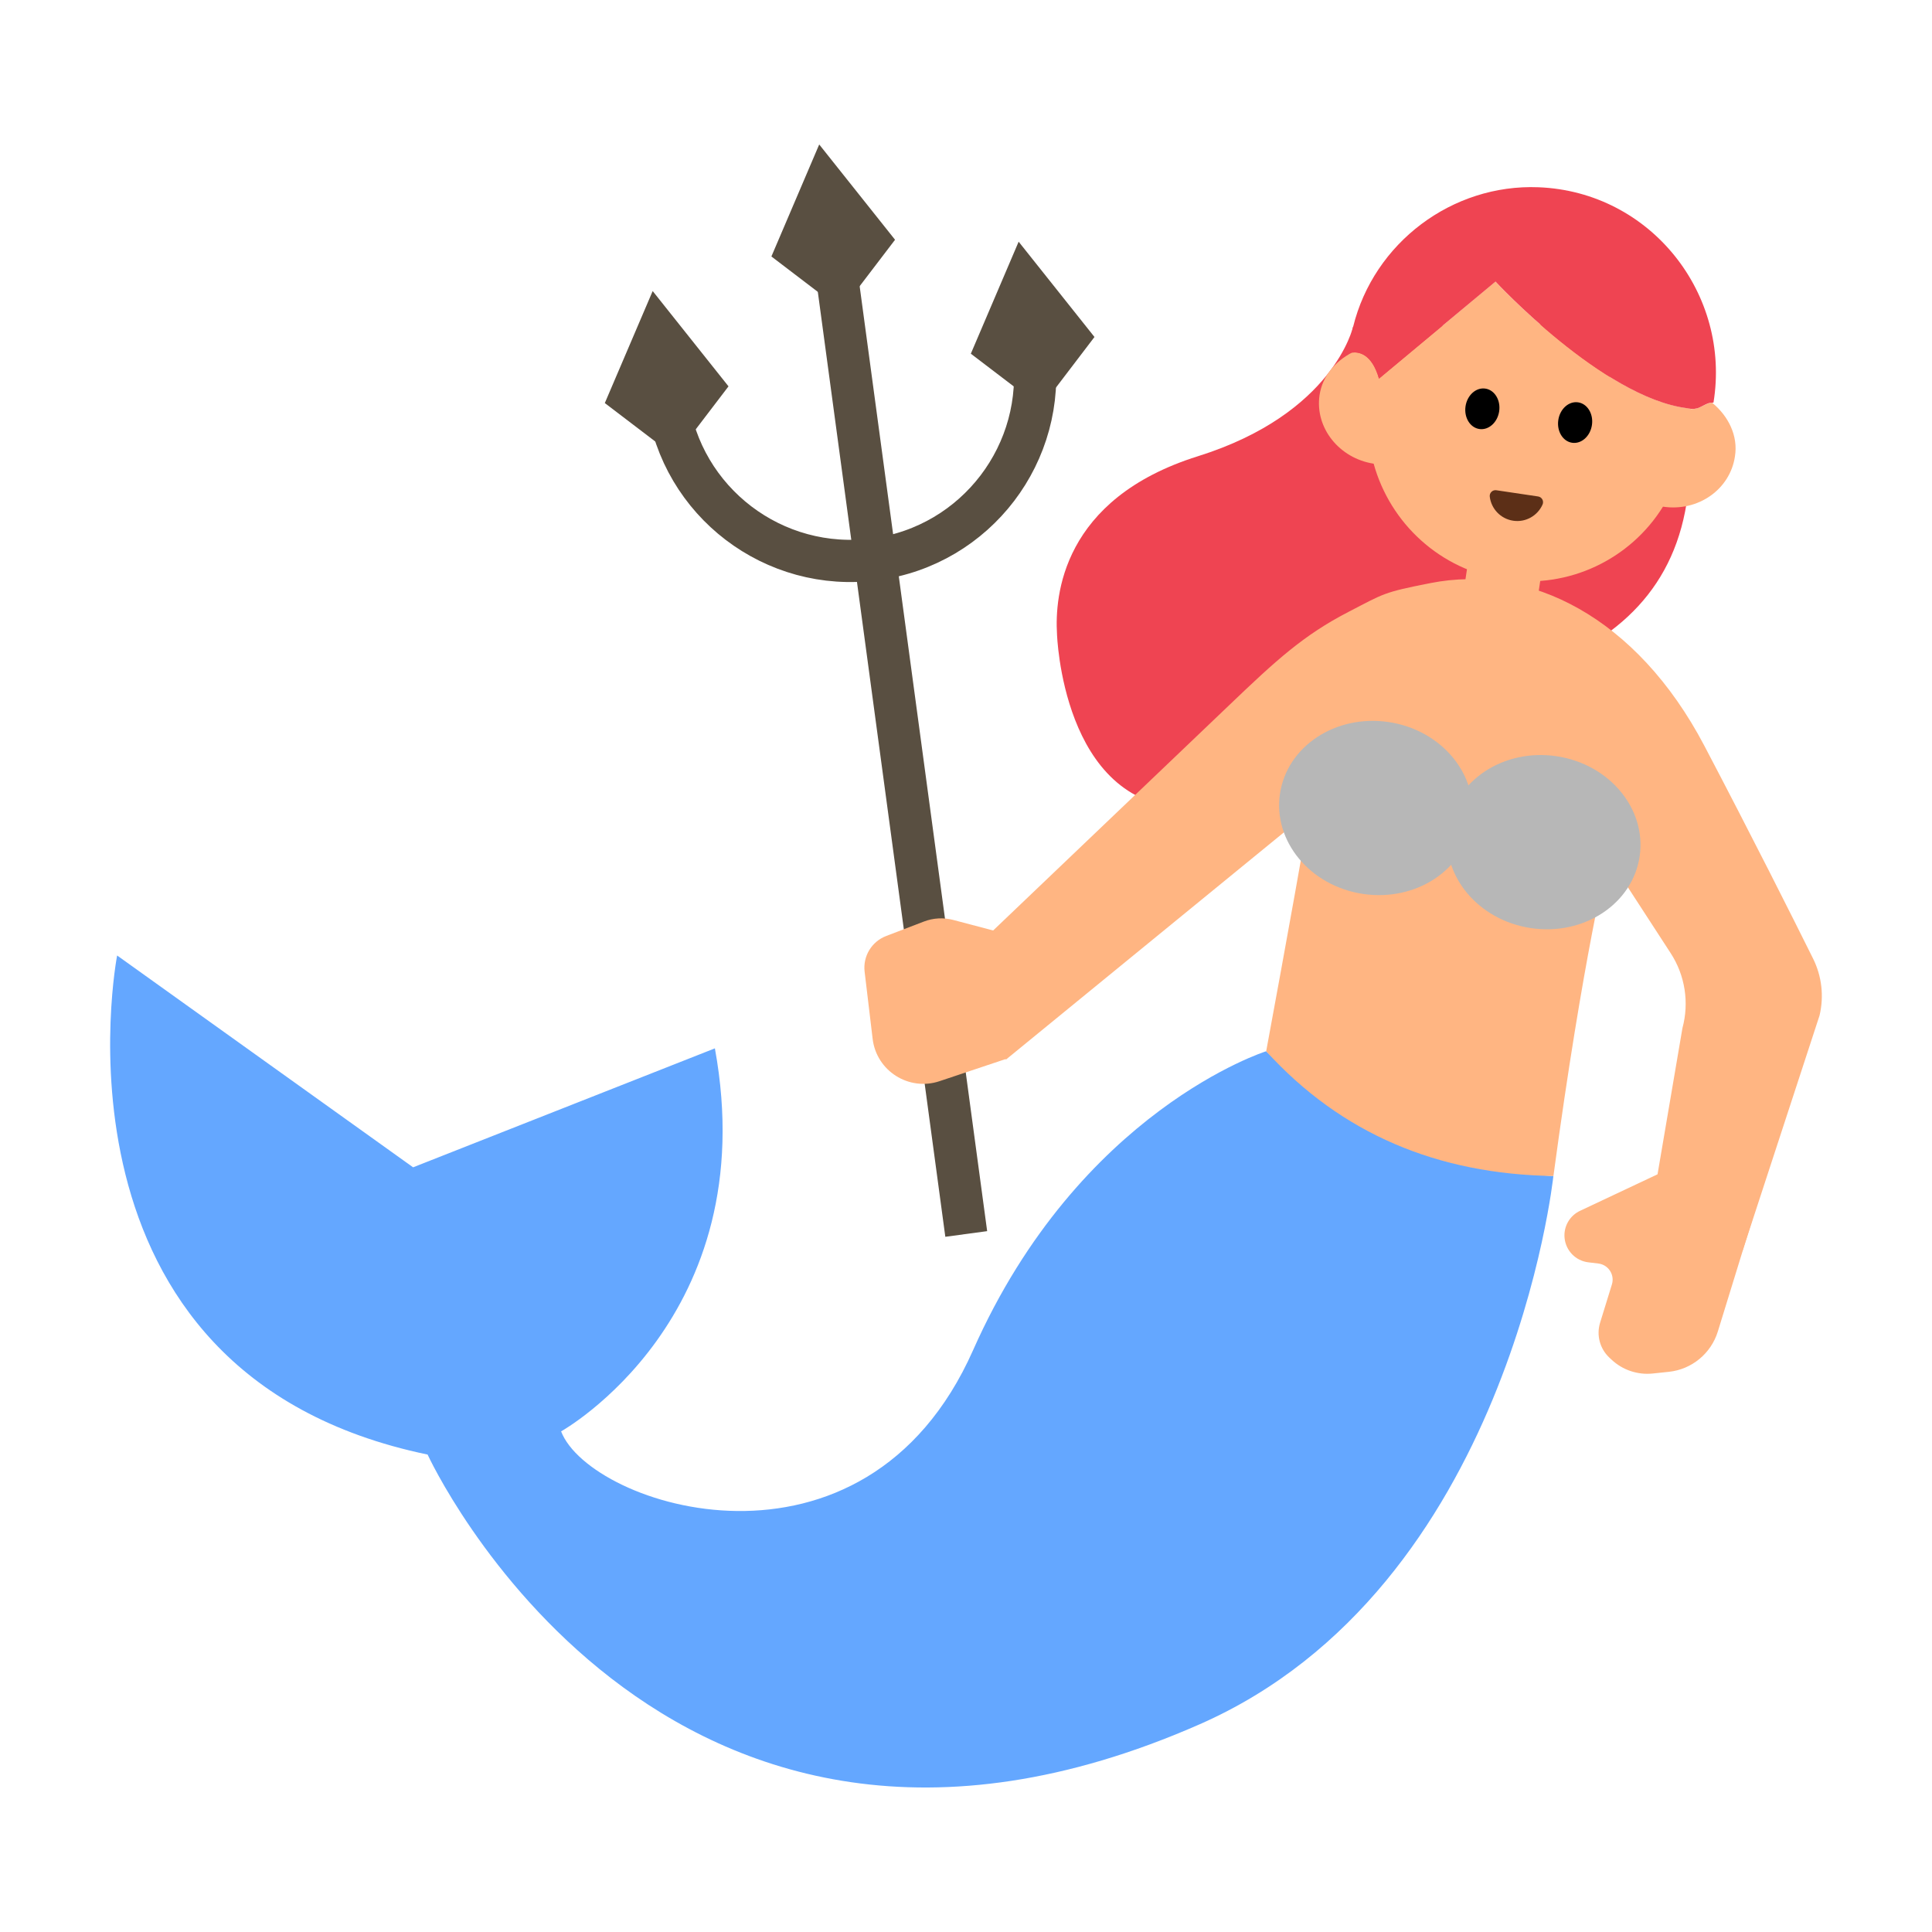 <?xml version="1.0" encoding="UTF-8"?><svg id="Layer_1" xmlns="http://www.w3.org/2000/svg" viewBox="0 0 40 40"><g><path d="M28.013,6.766s-.395,1.797-3.212,2.68-2.964,2.899-2.917,3.678c0,0,.105,3.533,2.666,3.605s7.169-2.829,7.169-2.829c1.806-.629,2.987-1.76,3.224-3.653l-2.332-3.541-4.598,.059Z" style="fill:#ef4452;"/><line x1="17.302" y1="5.516" x2="20.005" y2="25.548" style="fill:none; stroke:#594f41; stroke-miterlimit:10; stroke-width:.874px;"/><path d="M21.397,7.279c.282,2.092-1.185,4.018-3.278,4.3-2.092,.282-4.018-1.185-4.3-3.278" style="fill:none; stroke:#594f41; stroke-miterlimit:10; stroke-width:.874px;"/><polygon points="17.423 6.417 15.971 5.31 16.961 2.991 18.531 4.964 17.423 6.417" style="fill:#594f41;"/><polygon points="13.975 9.452 12.522 8.345 13.513 6.026 15.083 7.999 13.975 9.452" style="fill:#594f41;"/><polygon points="21.553 8.43 20.1 7.323 21.09 5.004 22.66 6.977 21.553 8.43" style="fill:#594f41;"/><path d="M2.425,19.783s-1.682,8.65,6.428,10.332c0,0,4.81,10.493,15.979,5.587,6.428-2.823,7.329-11.354,7.329-11.354-2.233-.119-4.223-.957-5.947-2.583,0,0-3.863,1.218-6.067,6.188-2.251,5.077-7.93,3.244-8.53,1.682,0,0,4.205-2.343,3.184-7.93l-6.248,2.463-6.127-4.385Z" style="fill:#64a7ff;"/><path d="M19.494,20.284l5.977-5.705c.949-.908,1.519-1.43,2.443-1.908,.753-.389,.718-.405,1.703-.599,2.04-.404,4.266,.698,5.668,3.365,.983,1.871,1.833,3.564,2.252,4.408,.182,.366,.229,.781,.135,1.179l-1.598,4.885-1.789-1.405,.548-3.218c.143-.528,.055-1.092-.243-1.551l-1.294-1.992s-.519,2.04-1.134,6.605c-2.397-.038-4.392-.873-5.947-2.583,0,0,.51-2.752,.897-4.965l-6.283,5.136-1.335-1.652Z" style="fill:#ffb582;"/><path d="M20.92,19.359l-1.186-.313c-.2-.053-.411-.041-.604,.033l-.783,.3c-.301,.115-.484,.42-.446,.739l.166,1.39c.079,.665,.749,1.089,1.384,.877l1.396-.467,.074-2.559Z" style="fill:#ffb582;"/><path d="M34.336,24.304l-1.613,.76c-.222,.099-.355,.329-.33,.57h0c.027,.262,.231,.47,.492,.501l.207,.025c.208,.025,.342,.232,.281,.432l-.245,.794c-.079,.256-.005,.536,.19,.72l.046,.043c.229,.216,.542,.321,.855,.288l.333-.035c.474-.05,.873-.379,1.014-.835l.717-2.327-1.946-.937Z" style="fill:#ffb582;"/><g><path d="M35.92,9.45c-.1,.68-.76,1.15-1.49,1.04-.67,1.08-1.94,1.71-3.28,1.51-1.34-.2-2.37-1.17-2.71-2.4-.71-.11-1.22-.74-1.12-1.42,.06-.4,.33-.7,.67-.88,.14-.02,.41,.02,.56,.54l2.41-2.01s2.23,2.4,3.97,2.62c.03,0,.06,.01,.09,.02,.04,0,.08-.01,.13-.02,.11-.04,.22-.12,.3-.11,.33,.27,.54,.68,.47,1.11Z" style="fill:#ffb582;"/><path d="M28.548,7.84l2.415-2.01s2.229,2.404,3.965,2.621c.03,.004,.062,.012,.092,.015,.039,.003,.084-.004,.131-.016,.114-.044,.217-.124,.299-.111,.008,.001,.018-.008,.026-.004,.366-2.243-1.295-4.365-3.621-4.458-1.789-.072-3.412,1.15-3.84,2.889-.044,.177-.081,.375-.099,.55,0,0,.03-.011,.078-.017,.135-.015,.413,.023,.557,.541Z" style="fill:#ef4452;"/><path d="M31.846,10.279c.078,.012,.123,.095,.091,.167-.102,.23-.347,.374-.608,.335s-.454-.247-.485-.497c-.01-.079,.057-.146,.136-.134l.867,.129Z" style="fill:#5c2f17;"/><g><ellipse cx="30.691" cy="8.463" rx=".423" ry=".352" transform="translate(17.816 37.581) rotate(-81.563)"/><ellipse cx="32.611" cy="8.748" rx=".423" ry=".352" transform="translate(19.173 39.723) rotate(-81.563)"/></g></g><rect x="30.309" y="11.348" width="1.536" height="1.839" transform="translate(2.136 -4.427) rotate(8.437)" style="fill:#ffb582;"/><ellipse cx="28.486" cy="16.728" rx="1.799" ry="2.007" transform="translate(7.759 42.452) rotate(-81.563)" style="fill:#b7b7b7;"/><ellipse cx="31.963" cy="17.436" rx="1.799" ry="2.007" transform="translate(10.025 46.495) rotate(-81.563)" style="fill:#b7b7b7;"/></g><rect width="40" height="40" style="fill:none;"/></svg>